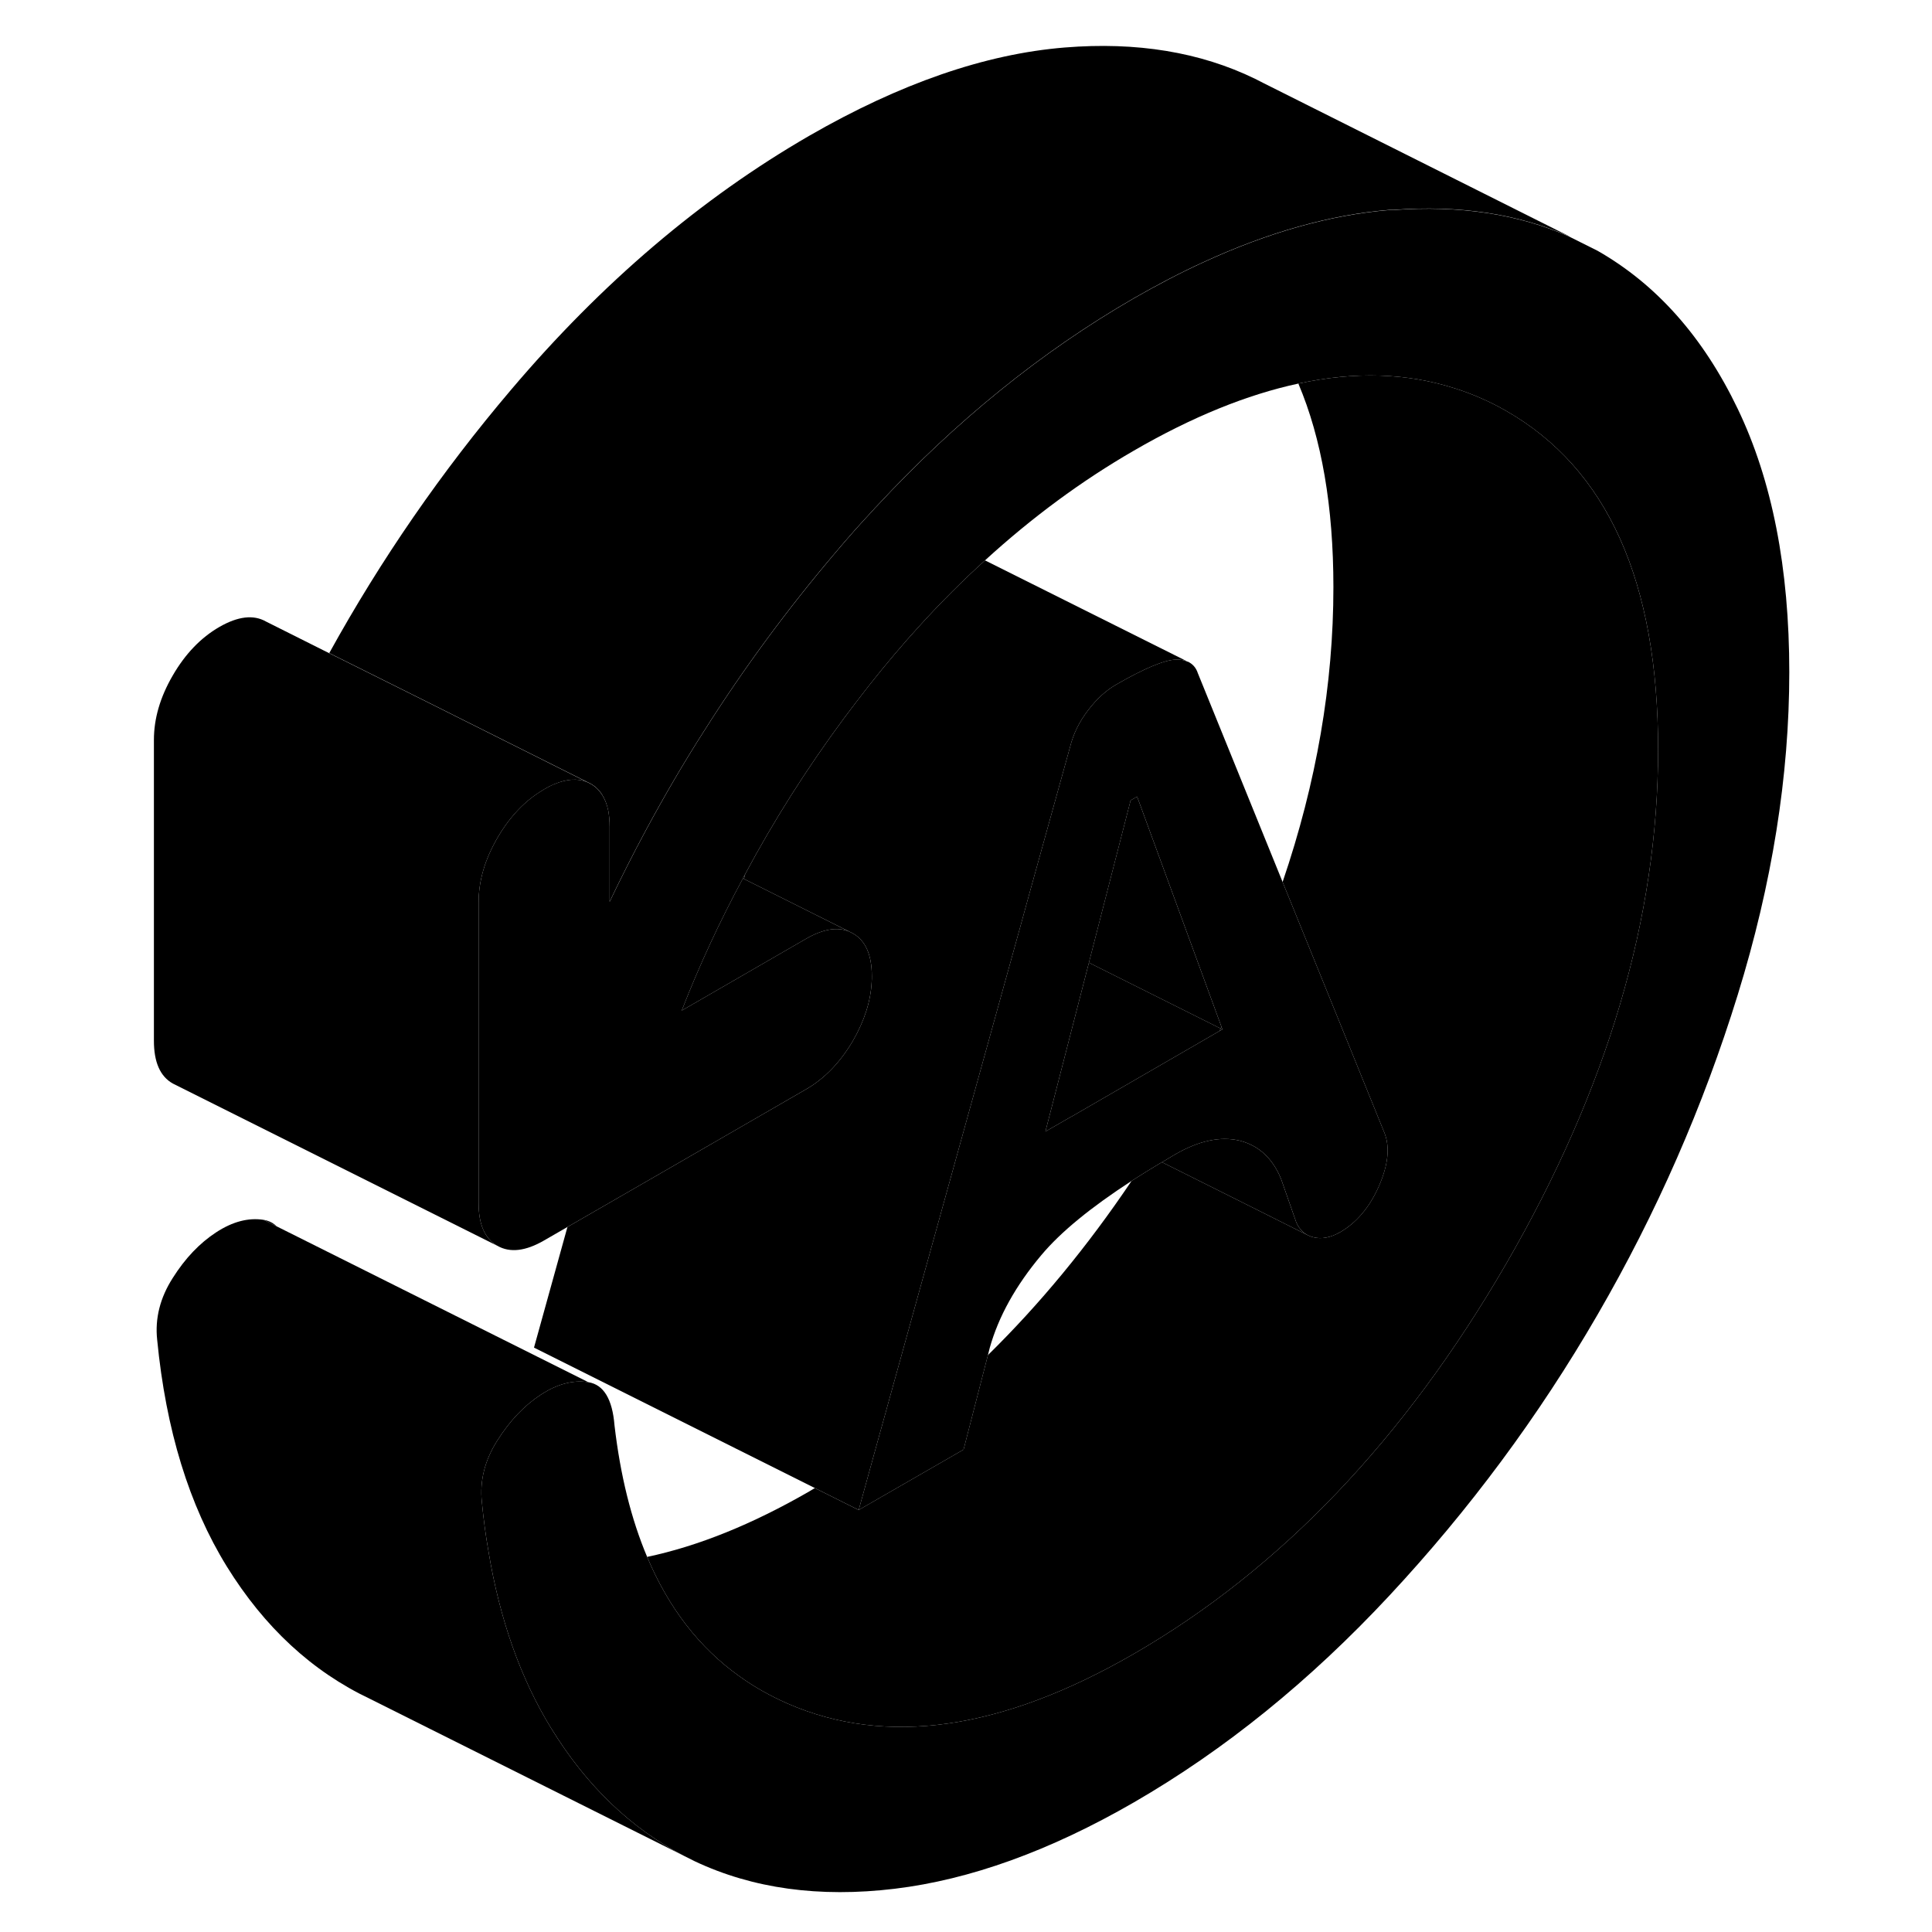 <svg width="24" height="24" viewBox="0 0 106 119" class="pr-icon-iso-duotone-secondary" xmlns="http://www.w3.org/2000/svg" stroke-width="1px" stroke-linecap="round" stroke-linejoin="round">
    <path d="M103.71 41.396C103.71 47.796 102.651 54.436 100.531 61.286C98.41 68.146 95.53 74.716 91.9 80.976C88.27 87.246 83.991 93.006 79.081 98.276C74.171 103.546 68.93 107.786 63.34 111.016C58.16 114.006 53.25 115.776 48.61 116.336C43.97 116.896 39.861 116.326 36.3 114.646L35.64 114.316C32.36 112.616 29.64 110.006 27.471 106.486C27.46 106.476 27.46 106.466 27.45 106.456C25.57 103.396 24.281 99.756 23.581 95.516C23.411 94.546 23.28 93.546 23.18 92.516C23.04 91.206 23.36 89.936 24.14 88.716C24.91 87.496 25.8 86.566 26.811 85.906C27.82 85.246 28.8 84.986 29.741 85.136C30.68 85.286 31.22 86.176 31.35 87.796C31.71 90.876 32.38 93.576 33.36 95.896C34.68 99.036 36.571 101.486 39.041 103.246C39.95 103.906 40.941 104.456 42.001 104.926C48.09 107.586 55.2 106.566 63.34 101.866C72.36 96.656 79.99 88.666 86.251 77.876C92.51 67.076 95.63 56.516 95.63 46.166C95.63 35.816 92.51 28.866 86.251 25.296C85.251 24.726 84.22 24.276 83.16 23.936C80.19 22.976 76.971 22.866 73.471 23.626C70.311 24.306 66.93 25.676 63.34 27.756C60.12 29.616 57.07 31.866 54.17 34.516C52.8 35.756 51.46 37.096 50.15 38.536C49.09 39.696 48.05 40.926 47.041 42.206C46.501 42.896 45.97 43.586 45.45 44.286C43.19 47.346 41.17 50.526 39.4 53.836C39.35 53.926 39.3 54.016 39.261 54.106C37.84 56.736 36.581 59.446 35.49 62.246L43.16 57.816C44.19 57.226 45.06 57.076 45.8 57.376L46.041 57.496C46.81 57.936 47.2 58.806 47.2 60.126C47.2 60.246 47.2 60.366 47.19 60.486C47.13 61.676 46.74 62.876 46.041 64.096C45.261 65.426 44.3 66.426 43.16 67.086L34.85 71.886L28.45 75.576L27.011 76.406C25.87 77.066 24.91 77.176 24.14 76.736C23.36 76.296 22.98 75.416 22.98 74.106V55.576C22.98 54.266 23.36 52.946 24.14 51.606C24.9 50.296 25.851 49.296 26.971 48.646C26.98 48.636 27 48.626 27.011 48.616C27.23 48.486 27.43 48.386 27.64 48.296H27.65C28.41 47.976 29.08 47.936 29.65 48.166L29.89 48.286C30.45 48.606 30.811 49.166 30.971 49.956C31.02 50.256 31.05 50.566 31.05 50.916V55.546C31.761 54.056 32.511 52.576 33.291 51.126C34.431 49.016 35.64 46.936 36.94 44.916C39.35 41.116 42.031 37.486 44.98 34.016C45.73 33.126 46.49 32.266 47.27 31.436C47.34 31.346 47.42 31.266 47.501 31.186C52.38 25.926 57.66 21.656 63.34 18.376C64.79 17.546 66.2 16.806 67.6 16.166C71.61 14.316 75.441 13.236 79.081 12.936C79.161 12.936 79.251 12.936 79.331 12.936C83.371 12.636 86.98 13.176 90.14 14.566L91.9 15.446C95.53 17.516 98.41 20.756 100.531 25.176C102.651 29.586 103.71 34.996 103.71 41.406V41.396Z" class="pr-icon-iso-duotone-primary-stroke" stroke-linejoin="round"/>
    <path d="M68.74 63.256C68.74 63.256 68.71 63.326 68.69 63.356C68.67 63.406 68.64 63.456 68.61 63.506L68.79 63.406L68.74 63.256ZM9.74 75.136L10.54 75.536C10.32 75.316 10.05 75.186 9.74 75.136ZM68.74 63.256C68.74 63.256 68.71 63.326 68.69 63.356C68.67 63.406 68.64 63.456 68.61 63.506L68.79 63.406L68.74 63.256ZM39.26 54.106L39.32 54.136L39.4 53.836C39.35 53.926 39.3 54.016 39.26 54.106Z" class="pr-icon-iso-duotone-primary-stroke" stroke-linejoin="round"/>
    <path d="M95.63 46.166C95.63 56.516 92.51 67.076 86.251 77.876C79.99 88.666 72.36 96.656 63.34 101.866C55.2 106.566 48.09 107.586 42.001 104.926C40.941 104.456 39.95 103.906 39.041 103.246C36.571 101.486 34.68 99.036 33.36 95.896C36.49 95.236 39.82 93.896 43.34 91.866C43.46 91.796 43.58 91.726 43.69 91.656L46.39 93.006L52.85 89.286L54.35 83.466C57.53 80.346 60.48 76.776 63.2 72.736C63.79 72.356 64.41 71.976 65.061 71.586H65.071L70.031 74.066L74.04 76.076C74.15 76.126 74.26 76.176 74.39 76.206C74.9 76.336 75.451 76.236 76.061 75.886C77.07 75.296 77.86 74.356 78.43 73.066C79 71.766 79.121 70.676 78.781 69.796L76.031 63.016L72.501 54.326C74.591 48.196 75.63 42.146 75.63 36.166C75.63 31.206 74.91 27.016 73.471 23.626C76.971 22.866 80.19 22.976 83.16 23.936C84.22 24.276 85.251 24.726 86.251 25.296C92.51 28.866 95.63 35.826 95.63 46.166Z" class="pr-icon-iso-duotone-primary-stroke" stroke-linejoin="round"/>
    <path d="M29.65 48.166C29.08 47.937 28.41 47.977 27.65 48.297H27.64C27.43 48.386 27.23 48.486 27.011 48.617C27 48.627 26.98 48.636 26.971 48.647C25.851 49.297 24.9 50.297 24.14 51.606C23.36 52.947 22.98 54.267 22.98 55.577V74.106C22.98 75.416 23.36 76.296 24.14 76.737L4.14 66.737C3.36 66.296 2.98 65.416 2.98 64.106V45.577C2.98 44.267 3.36 42.947 4.14 41.606C4.91 40.276 5.87 39.276 7.011 38.617C8.161 37.956 9.12 37.846 9.89 38.286L13.78 40.236L19.741 43.206L29.65 48.166Z" class="pr-icon-iso-duotone-primary-stroke" stroke-linejoin="round"/>
    <path d="M90.14 14.556C86.98 13.166 83.37 12.626 79.33 12.926C79.25 12.926 79.16 12.926 79.08 12.926C75.44 13.226 71.61 14.306 67.6 16.156C66.2 16.796 64.79 17.536 63.34 18.366C57.66 21.646 52.38 25.916 47.5 31.176C47.42 31.256 47.34 31.336 47.27 31.426C46.49 32.256 45.73 33.116 44.98 34.006C42.03 37.476 39.35 41.106 36.94 44.906C35.64 46.926 34.43 49.006 33.29 51.116C32.51 52.566 31.76 54.046 31.05 55.536V50.906C31.05 50.556 31.02 50.246 30.97 49.956C30.81 49.156 30.45 48.596 29.89 48.276L29.65 48.156L19.74 43.196L13.78 40.226C16.96 34.466 20.69 29.056 24.98 24.006C30.56 17.426 36.68 12.216 43.34 8.366C48.93 5.146 54.17 3.326 59.08 2.926C63.51 2.566 67.42 3.206 70.81 4.856L71.32 5.116L90.14 14.546V14.556Z" class="pr-icon-iso-duotone-primary-stroke" stroke-linejoin="round"/>
    <path d="M35.64 114.316L16.3 104.646C12.73 102.956 9.79 100.236 7.47 96.486C5.15 92.726 3.72 88.076 3.18 82.516C3.04 81.206 3.36 79.936 4.14 78.716C4.91 77.496 5.801 76.566 6.811 75.906C7.821 75.246 8.8 74.986 9.74 75.136L10.54 75.536L29.741 85.136C28.8 84.986 27.82 85.246 26.811 85.906C25.8 86.566 24.91 87.496 24.14 88.716C23.36 89.936 23.04 91.206 23.18 92.516C23.28 93.546 23.41 94.546 23.581 95.516C24.28 99.756 25.57 103.396 27.45 106.456C27.46 106.466 27.46 106.476 27.47 106.486C29.64 110.006 32.36 112.616 35.64 114.316Z" class="pr-icon-iso-duotone-primary-stroke" stroke-linejoin="round"/>
    <path d="M68.79 63.406L68.69 63.356" class="pr-icon-iso-duotone-primary-stroke" stroke-linejoin="round"/>
    <path d="M78.781 69.796L76.031 63.016L72.501 54.326L67.281 41.466C67.171 41.126 66.961 40.896 66.671 40.756H66.641C66.441 40.656 66.201 40.616 65.921 40.626C65.211 40.656 63.981 41.166 62.231 42.176C61.631 42.526 61.051 43.046 60.521 43.746C59.981 44.446 59.611 45.196 59.411 46.006L56.881 55.126L56.321 57.166L53.881 65.966L47.431 89.236L46.391 93.006L52.851 89.286L54.351 83.466L54.461 83.026C55.001 81.096 56.061 79.186 57.641 77.306C58.831 75.886 60.691 74.366 63.201 72.736C63.791 72.356 64.411 71.976 65.061 71.586H65.071C65.331 71.426 65.591 71.276 65.861 71.116C67.341 70.256 68.671 69.976 69.851 70.256C70.571 70.436 71.181 70.806 71.661 71.366C71.961 71.716 72.221 72.146 72.421 72.656L73.331 75.256C73.481 75.626 73.721 75.906 74.041 76.076C74.151 76.126 74.261 76.176 74.391 76.206C74.901 76.336 75.451 76.236 76.061 75.886C77.071 75.296 77.861 74.356 78.431 73.066C79.001 71.766 79.121 70.676 78.781 69.796ZM68.611 63.506L59.481 68.786H59.471L57.891 69.696L58.281 68.186L60.571 59.296L63.141 49.296L63.541 49.066L68.741 63.256L68.791 63.406L68.611 63.506Z" class="pr-icon-iso-duotone-primary-stroke" stroke-linejoin="round"/>
    <path d="M68.74 63.256C68.74 63.256 68.71 63.326 68.69 63.356L60.57 59.296L63.14 49.296L63.54 49.066L68.74 63.256Z" class="pr-icon-iso-duotone-primary-stroke" stroke-linejoin="round"/>
    <path d="M74.04 76.076L70.03 74.066L65.07 71.586C65.33 71.426 65.59 71.276 65.86 71.116C67.34 70.256 68.67 69.976 69.85 70.256C70.57 70.436 71.18 70.806 71.66 71.366C71.96 71.716 72.22 72.146 72.42 72.656L73.33 75.256C73.48 75.626 73.72 75.906 74.04 76.076Z" class="pr-icon-iso-duotone-primary-stroke" stroke-linejoin="round"/>
    <path d="M68.691 63.356C68.691 63.356 68.641 63.456 68.611 63.506L59.481 68.786H59.471L57.891 69.696L58.281 68.186L60.571 59.296L68.691 63.356Z" class="pr-icon-iso-duotone-primary-stroke" stroke-linejoin="round"/>
    <path d="M66.641 40.746C66.441 40.656 66.201 40.616 65.921 40.626C65.211 40.656 63.981 41.166 62.231 42.176C61.631 42.526 61.051 43.046 60.521 43.746C59.981 44.446 59.611 45.196 59.411 46.006L56.881 55.126L56.321 57.166L53.881 65.966L47.431 89.236L46.391 93.006L43.691 91.656L26.391 83.006L28.451 75.576L34.851 71.886L43.161 67.086C44.301 66.426 45.261 65.426 46.041 64.096C46.741 62.876 47.131 61.676 47.191 60.486C47.201 60.366 47.201 60.246 47.201 60.126C47.201 58.806 46.811 57.936 46.041 57.496L45.801 57.376L43.721 56.336L39.321 54.136L39.401 53.836C41.171 50.526 43.191 47.346 45.451 44.286C45.971 43.586 46.501 42.896 47.041 42.206C48.051 40.926 49.091 39.696 50.151 38.536C51.461 37.096 52.801 35.756 54.171 34.516L66.641 40.746Z" class="pr-icon-iso-duotone-primary-stroke" stroke-linejoin="round"/>
    <path d="M45.8 57.376C45.06 57.076 44.19 57.226 43.16 57.816L35.49 62.246C36.58 59.446 37.84 56.736 39.26 54.106L39.32 54.136L43.72 56.336L45.8 57.376Z" class="pr-icon-iso-duotone-primary-stroke" stroke-linejoin="round"/>
</svg>